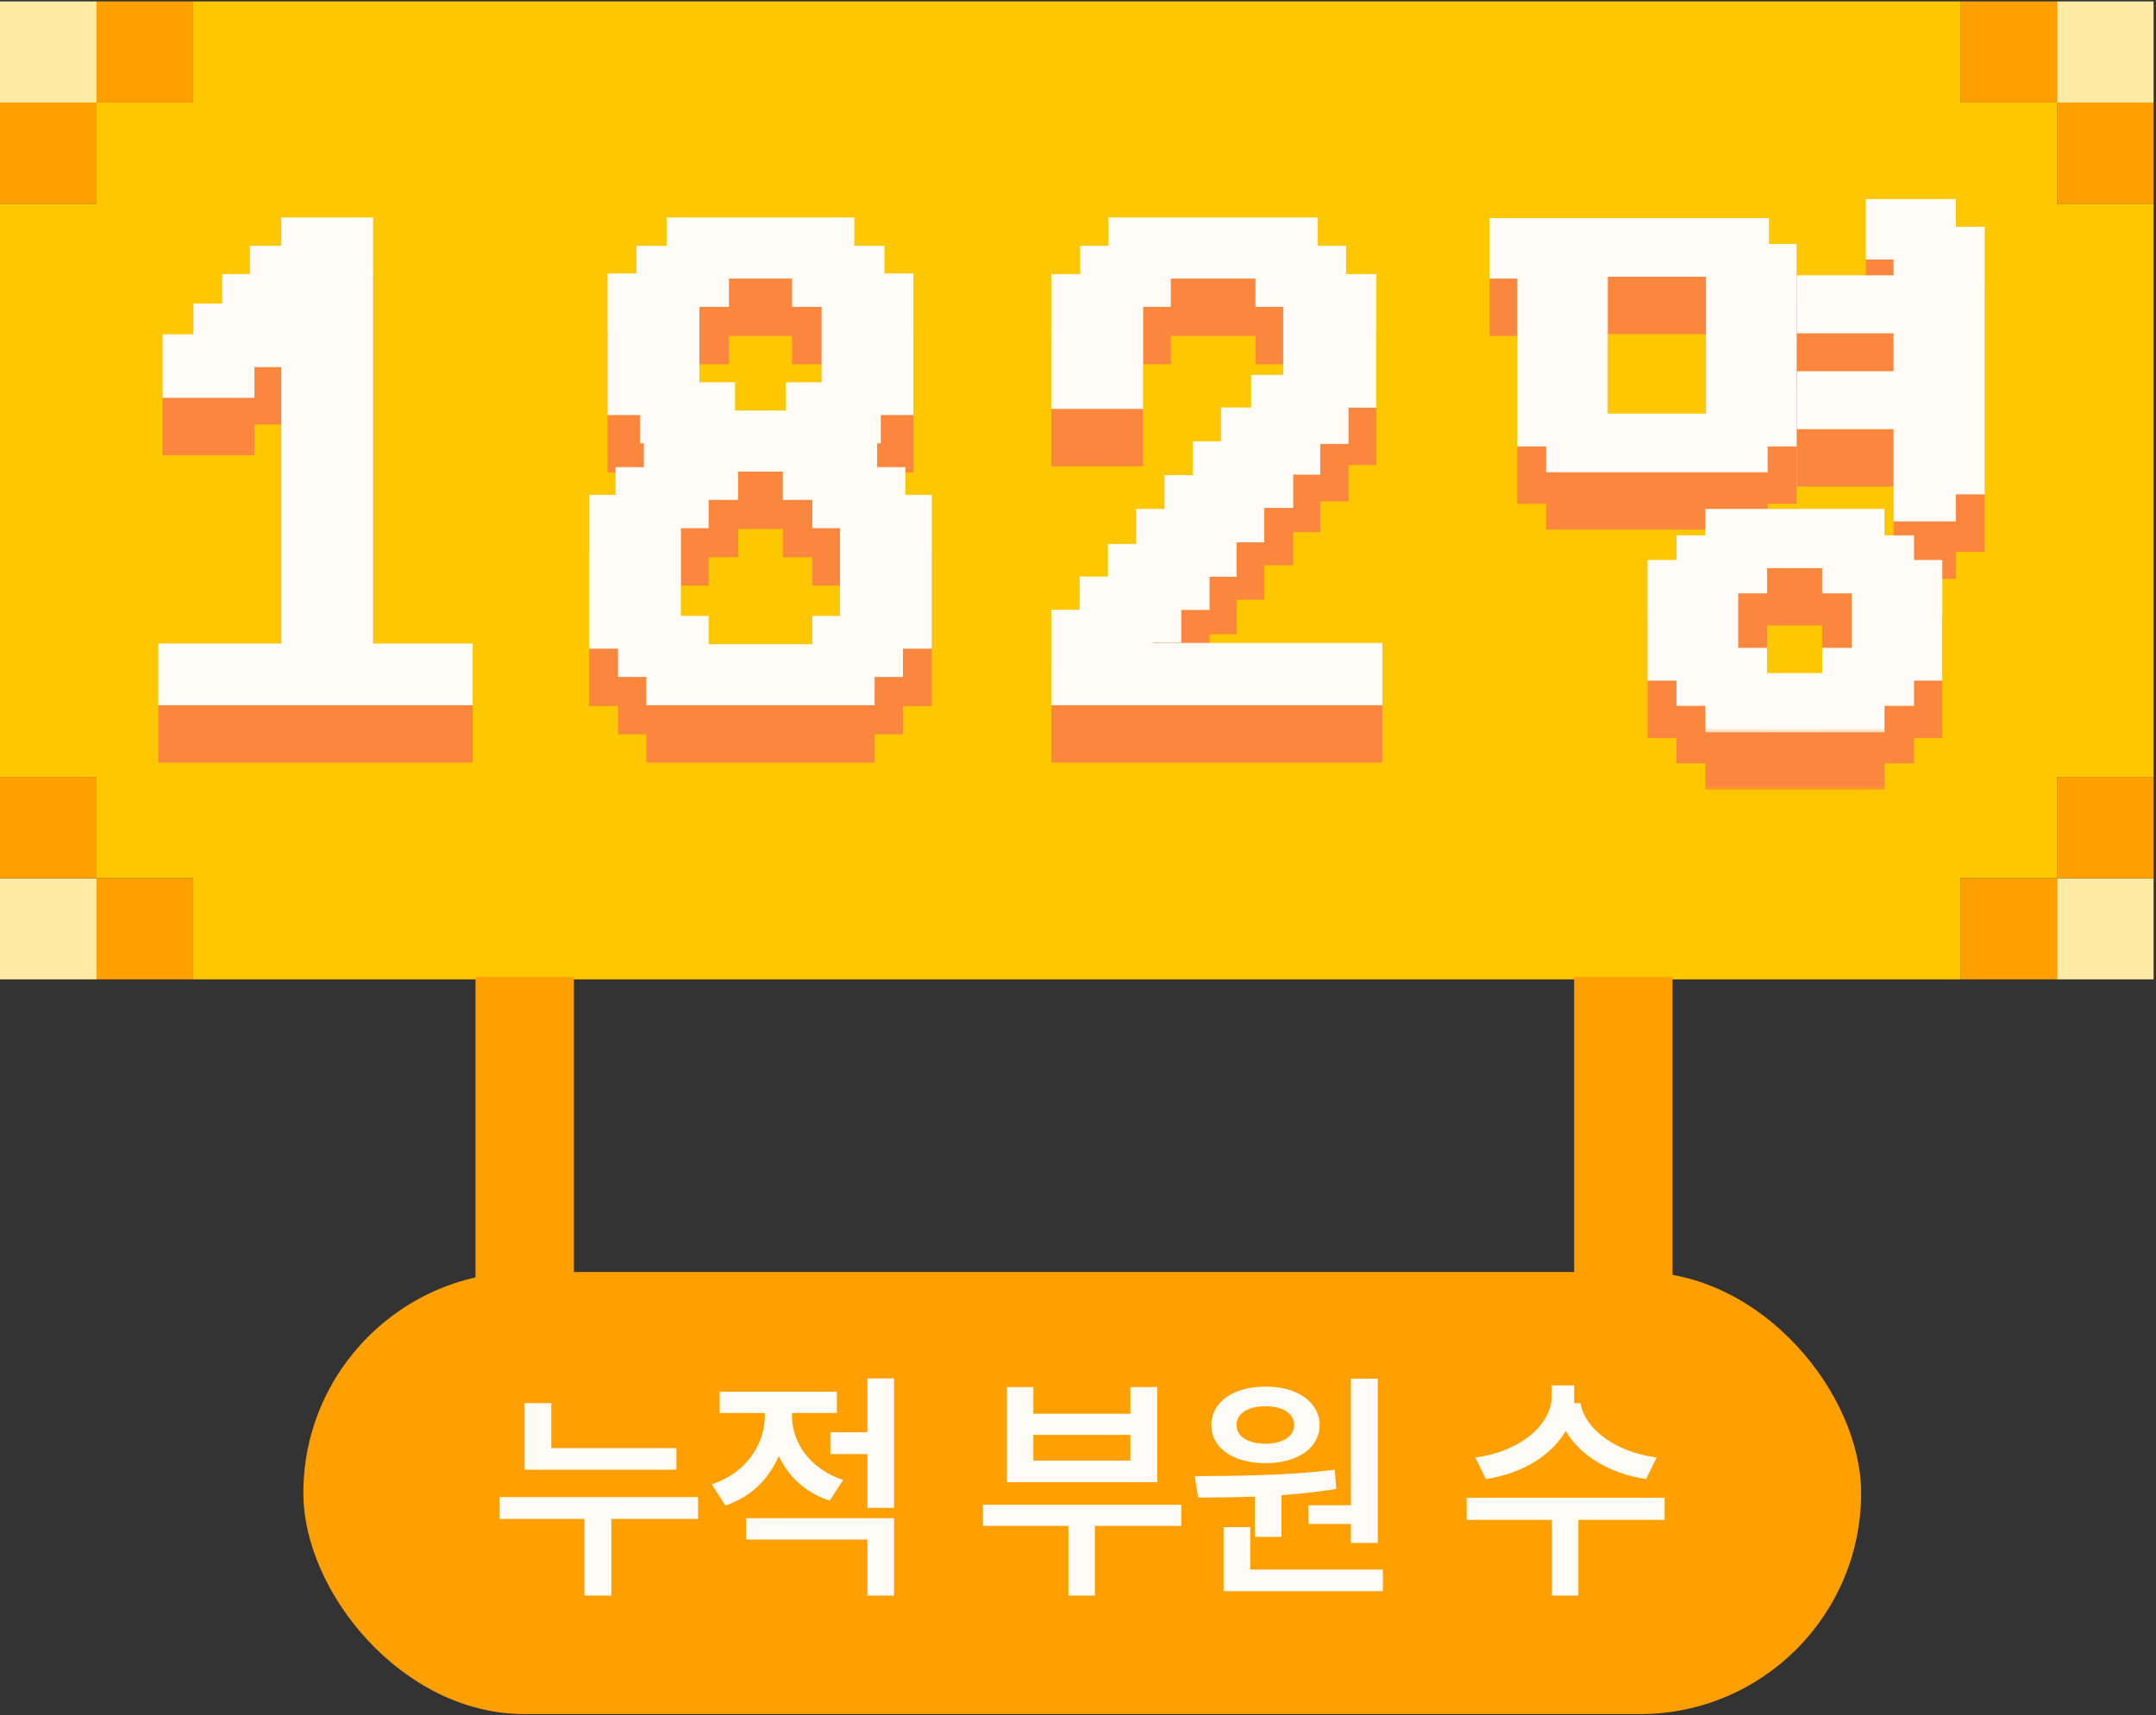 <svg width="186" height="148" viewBox="0 0 186 148" fill="none" xmlns="http://www.w3.org/2000/svg">
<rect x="0" y="0" width="186" height="148" fill="#333333" stroke="none"/>
<rect x="26.171" y="109.756" width="134.39" height="38.146" rx="19.073" fill="#FFA000"/>
<path d="M58.356 124.95V126.815H45.259V119.832H47.559V124.95H58.356ZM43.104 131.063V129.177H60.221V131.063H52.74V137.673H50.419V131.063H43.104ZM68.323 122.152C68.323 124.442 69.836 126.732 72.737 127.706L71.576 129.488C69.483 128.804 68.002 127.385 67.183 125.623C66.365 127.582 64.811 129.157 62.583 129.903L61.402 128.079C64.386 127.095 65.981 124.608 65.981 122.173V121.925H62.086V120.08H72.198V121.925H68.323V122.152ZM64.365 132.845V131.001H77.13V137.673H74.83V132.845H64.365ZM71.638 125.468V123.582H74.83V118.941H77.13V130.11H74.83V125.468H71.638ZM101.914 129.84V131.664H94.454V137.673H92.174V131.664H84.797V129.84H101.914ZM86.869 127.893V119.687H89.149V121.987H97.52V119.687H99.841V127.893H86.869ZM89.149 126.028H97.52V123.81H89.149V126.028ZM118.864 118.961V133.135H116.543V131.498H112.876V129.882H116.543V118.961H118.864ZM103.074 127.374C106.524 127.354 111.176 127.323 115.155 126.815L115.279 128.473C113.736 128.732 112.14 128.898 110.555 129.012V132.617H108.255V129.136C106.504 129.208 104.835 129.219 103.364 129.219L103.074 127.374ZM104.504 122.961C104.504 120.982 106.41 119.635 109.187 119.645C111.912 119.635 113.829 120.982 113.85 122.961C113.829 124.971 111.912 126.245 109.187 126.255C106.41 126.245 104.504 124.971 104.504 122.961ZM105.561 137.3V131.768H107.861V135.435H119.3V137.3H105.561ZM106.68 122.961C106.68 123.976 107.685 124.567 109.187 124.577C110.617 124.567 111.643 123.976 111.653 122.961C111.643 121.945 110.617 121.334 109.187 121.344C107.685 121.334 106.68 121.945 106.68 122.961ZM136.292 120.495C136.281 122.847 138.923 125.24 142.923 125.758L142.011 127.623C138.83 127.147 136.302 125.582 135.079 123.468C133.857 125.582 131.339 127.147 128.189 127.623L127.278 125.758C131.235 125.24 133.867 122.867 133.867 120.495V119.541H136.292V120.495ZM126.532 131.146V129.239H143.607V131.146H136.167V137.673H133.888V131.146H126.532Z" fill="#FFFBF6"/>
<path d="M0 84.506H8.33V75.776H0V84.506Z" fill="#FFEBA3"/>
<path d="M177.461 84.506L185.791 84.506V75.776H177.461V84.506Z" fill="#FFEBA3"/>
<path d="M0 0.122H8.33V8.851H0V0.122Z" fill="#FFEBA3"/>
<path d="M177.461 0.122H185.791V8.851H177.461V0.122Z" fill="#FFEBA3"/>
<path d="M0 8.851H8.33V17.581H0V8.851Z" fill="#FFA000"/>
<path d="M0 75.776H8.33V67.047H0V75.776Z" fill="#FFA000"/>
<path d="M185.791 8.851H177.461V17.581H185.791V8.851Z" fill="#FFA000"/>
<path d="M185.791 75.776H177.461V67.047H185.791V75.776Z" fill="#FFA000"/>
<path d="M8.33 0.122H16.66V8.851L8.33 8.851V0.122Z" fill="#FFA000"/>
<path d="M8.33 84.506H16.66V75.776H8.33V84.506Z" fill="#FFA000"/>
<path d="M177.461 0.122H169.131V8.851L177.461 8.851V0.122Z" fill="#FFA000"/>
<path d="M177.461 84.506L169.131 84.506V75.776H177.461V84.506Z" fill="#FFA000"/>
<path d="M8.33 17.581H0V67.047H8.33V75.776H16.66V84.506H124.254H169.131V75.776H177.461V67.047H185.791V17.581H177.461V8.851L169.131 8.851V0.122H16.66V8.851L8.33 8.851V17.581Z" fill="#FFC700"/>
<mask id="path-4-outside-1_10928_27912" maskUnits="userSpaceOnUse" x="13.195" y="21.268" width="159" height="47" fill="black">
<rect fill="white" x="13.195" y="21.268" width="159" height="47"/>
<path d="M15.071 64.39V61.897H25.681V32.614H23.187V35.213H20.535V37.866H15.442V35.213H18.095V32.561H20.588V30.014H22.975V27.574H25.681V25.134H30.773V61.897H39.367V64.39H15.071ZM76.695 49.059H78.976V59.51H76.483V61.95H74.042V64.39H57.173V61.95H54.733V59.51H52.239V49.059H54.52V46.672H56.961V44.231H59.454V41.791H56.642V39.351H53.831V29.961H56.324V27.574H58.923V25.134H72.292V27.574H74.891V29.961H77.385V39.351H74.573V41.791H71.761V44.231H74.255V46.672H76.695V49.059ZM57.332 59.51H59.719V61.95H71.496V59.51H73.883V49.112H71.496V46.672H68.95V44.231H62.266V46.672H59.719V49.112H57.332V59.51ZM58.923 39.351H62V41.791H69.215V39.351H72.292V30.014H69.745V27.574H61.47V30.014H58.923V39.351ZM92.113 64.39V58.979H94.554V56.114H96.994V53.303H99.434V50.279H101.874V47.361H104.315V44.444H106.755V41.526H109.354V38.714H112.113V30.014H109.726V27.574H99.593V30.014H97.206V38.821H92.113V30.014H94.607V27.574H97.047V25.134H112.272V27.574H114.712V30.014H117.312V38.714H114.924V41.844H112.484V44.497H110.15V47.361H107.657V50.332H105.269V53.303H102.935V56.167H100.495V58.979H98.055V61.844H117.842V64.39H92.113ZM167.318 25.93H169.811V46.194H167.318V48.528H164.772V40.571H156.443V38.396H164.772V32.295H156.443V30.12H164.772V25.93H162.384V23.543H167.318V25.93ZM129.918 27.574V25.187H151.191V27.415H153.578V42.056H151.085V44.285H134.799V42.056H132.306V27.574H129.918ZM137.292 42.056H148.592V27.415H137.292V42.056ZM143.552 62.268V54.682H146.045V52.56H148.539V50.279H161.164V52.56H163.711V54.682H166.151V62.268H163.711V64.443H161.164V66.724H148.539V64.443H146.045V62.268H143.552ZM148.539 62.268H151.032V64.443H158.618V62.268H161.164V54.735H158.618V52.56H151.032V54.735H148.539V62.268Z"/>
</mask>
<path d="M15.071 64.39V61.897H25.681V32.614H23.187V35.213H20.535V37.866H15.442V35.213H18.095V32.561H20.588V30.014H22.975V27.574H25.681V25.134H30.773V61.897H39.367V64.39H15.071ZM76.695 49.059H78.976V59.51H76.483V61.95H74.042V64.39H57.173V61.95H54.733V59.51H52.239V49.059H54.52V46.672H56.961V44.231H59.454V41.791H56.642V39.351H53.831V29.961H56.324V27.574H58.923V25.134H72.292V27.574H74.891V29.961H77.385V39.351H74.573V41.791H71.761V44.231H74.255V46.672H76.695V49.059ZM57.332 59.51H59.719V61.95H71.496V59.51H73.883V49.112H71.496V46.672H68.95V44.231H62.266V46.672H59.719V49.112H57.332V59.51ZM58.923 39.351H62V41.791H69.215V39.351H72.292V30.014H69.745V27.574H61.47V30.014H58.923V39.351ZM92.113 64.39V58.979H94.554V56.114H96.994V53.303H99.434V50.279H101.874V47.361H104.315V44.444H106.755V41.526H109.354V38.714H112.113V30.014H109.726V27.574H99.593V30.014H97.206V38.821H92.113V30.014H94.607V27.574H97.047V25.134H112.272V27.574H114.712V30.014H117.312V38.714H114.924V41.844H112.484V44.497H110.15V47.361H107.657V50.332H105.269V53.303H102.935V56.167H100.495V58.979H98.055V61.844H117.842V64.39H92.113ZM167.318 25.93H169.811V46.194H167.318V48.528H164.772V40.571H156.443V38.396H164.772V32.295H156.443V30.12H164.772V25.93H162.384V23.543H167.318V25.93ZM129.918 27.574V25.187H151.191V27.415H153.578V42.056H151.085V44.285H134.799V42.056H132.306V27.574H129.918ZM137.292 42.056H148.592V27.415H137.292V42.056ZM143.552 62.268V54.682H146.045V52.56H148.539V50.279H161.164V52.56H163.711V54.682H166.151V62.268H163.711V64.443H161.164V66.724H148.539V64.443H146.045V62.268H143.552ZM148.539 62.268H151.032V64.443H158.618V62.268H161.164V54.735H158.618V52.56H151.032V54.735H148.539V62.268Z" fill="#FB873F"/>
<path d="M15.071 64.39H13.656V65.805H15.071V64.39ZM15.071 61.897V60.482H13.656V61.897H15.071ZM25.681 61.897V63.311H27.095V61.897H25.681ZM25.681 32.614H27.095V31.199H25.681V32.614ZM23.187 32.614V31.199H21.773V32.614H23.187ZM23.187 35.213V36.628H24.602V35.213H23.187ZM20.535 35.213V33.799H19.12V35.213H20.535ZM20.535 37.866V39.28H21.95V37.866H20.535ZM15.442 37.866H14.027V39.28H15.442V37.866ZM15.442 35.213V33.799H14.027V35.213H15.442ZM18.095 35.213V36.628H19.509V35.213H18.095ZM18.095 32.561V31.146H16.68V32.561H18.095ZM20.588 32.561V33.975H22.003V32.561H20.588ZM20.588 30.014V28.6H19.173V30.014H20.588ZM22.975 30.014V31.429H24.39V30.014H22.975ZM22.975 27.574V26.16H21.56V27.574H22.975ZM25.681 27.574V28.989H27.095V27.574H25.681ZM25.681 25.134V23.719H24.266V25.134H25.681ZM30.773 25.134H32.188V23.719H30.773V25.134ZM30.773 61.897H29.359V63.311H30.773V61.897ZM39.367 61.897H40.782V60.482H39.367V61.897ZM39.367 64.39V65.805H40.782V64.39H39.367ZM16.485 64.39V61.897H13.656V64.39H16.485ZM15.071 63.311H25.681V60.482H15.071V63.311ZM27.095 61.897V32.614H24.266V61.897H27.095ZM25.681 31.199H23.187V34.028H25.681V31.199ZM21.773 32.614V35.213H24.602V32.614H21.773ZM23.187 33.799H20.535V36.628H23.187V33.799ZM19.12 35.213V37.866H21.95V35.213H19.12ZM20.535 36.451H15.442V39.28H20.535V36.451ZM16.857 37.866V35.213H14.027V37.866H16.857ZM15.442 36.628H18.095V33.799H15.442V36.628ZM19.509 35.213V32.561H16.68V35.213H19.509ZM18.095 33.975H20.588V31.146H18.095V33.975ZM22.003 32.561V30.014H19.173V32.561H22.003ZM20.588 31.429H22.975V28.6H20.588V31.429ZM24.39 30.014V27.574H21.56V30.014H24.39ZM22.975 28.989H25.681V26.16H22.975V28.989ZM27.095 27.574V25.134H24.266V27.574H27.095ZM25.681 26.549H30.773V23.719H25.681V26.549ZM29.359 25.134V61.897H32.188V25.134H29.359ZM30.773 63.311H39.367V60.482H30.773V63.311ZM37.953 61.897V64.39H40.782V61.897H37.953ZM39.367 62.975H15.071V65.805H39.367V62.975ZM76.695 49.059H75.28V50.474H76.695V49.059ZM78.976 49.059H80.391V47.644H78.976V49.059ZM78.976 59.51V60.924H80.391V59.51H78.976ZM76.483 59.51V58.095H75.068V59.51H76.483ZM76.483 61.95V63.364H77.897V61.95H76.483ZM74.042 61.95V60.535H72.628V61.95H74.042ZM74.042 64.39V65.805H75.457V64.39H74.042ZM57.173 64.39H55.758V65.805H57.173V64.39ZM57.173 61.95H58.587V60.535H57.173V61.95ZM54.733 61.95H53.318V63.364H54.733V61.95ZM54.733 59.51H56.147V58.095H54.733V59.51ZM52.239 59.51H50.825V60.924H52.239V59.51ZM52.239 49.059V47.644H50.825V49.059H52.239ZM54.52 49.059V50.474H55.935V49.059H54.52ZM54.52 46.672V45.257H53.106V46.672H54.52ZM56.961 46.672V48.086H58.375V46.672H56.961ZM56.961 44.231V42.817H55.546V44.231H56.961ZM59.454 44.231V45.646H60.869V44.231H59.454ZM59.454 41.791H60.869V40.377H59.454V41.791ZM56.642 41.791H55.228V43.206H56.642V41.791ZM56.642 39.351H58.057V37.936H56.642V39.351ZM53.831 39.351H52.416V40.766H53.831V39.351ZM53.831 29.961V28.547H52.416V29.961H53.831ZM56.324 29.961V31.376H57.739V29.961H56.324ZM56.324 27.574V26.16H54.91V27.574H56.324ZM58.923 27.574V28.989H60.338V27.574H58.923ZM58.923 25.134V23.719H57.509V25.134H58.923ZM72.292 25.134H73.706V23.719H72.292V25.134ZM72.292 27.574H70.877V28.989H72.292V27.574ZM74.891 27.574H76.306V26.16H74.891V27.574ZM74.891 29.961H73.477V31.376H74.891V29.961ZM77.385 29.961H78.799V28.547H77.385V29.961ZM77.385 39.351V40.766H78.799V39.351H77.385ZM74.573 39.351V37.936H73.158V39.351H74.573ZM74.573 41.791V43.206H75.987V41.791H74.573ZM71.761 41.791V40.377H70.347V41.791H71.761ZM71.761 44.231H70.347V45.646H71.761V44.231ZM74.255 44.231H75.669V42.817H74.255V44.231ZM74.255 46.672H72.84V48.086H74.255V46.672ZM76.695 46.672H78.109V45.257H76.695V46.672ZM57.332 59.51H55.917V60.924H57.332V59.51ZM59.719 59.51H61.134V58.095H59.719V59.51ZM59.719 61.95H58.305V63.364H59.719V61.95ZM71.496 61.95V63.364H72.911V61.95H71.496ZM71.496 59.51V58.095H70.081V59.51H71.496ZM73.883 59.51V60.924H75.298V59.51H73.883ZM73.883 49.112H75.298V47.697H73.883V49.112ZM71.496 49.112H70.081V50.527H71.496V49.112ZM71.496 46.672H72.911V45.257H71.496V46.672ZM68.95 46.672H67.535V48.086H68.95V46.672ZM68.95 44.231H70.364V42.817H68.95V44.231ZM62.266 44.231V42.817H60.851V44.231H62.266ZM62.266 46.672V48.086H63.68V46.672H62.266ZM59.719 46.672V45.257H58.305V46.672H59.719ZM59.719 49.112V50.527H61.134V49.112H59.719ZM57.332 49.112V47.697H55.917V49.112H57.332ZM58.923 39.351H57.509V40.766H58.923V39.351ZM62 39.351H63.415V37.936H62V39.351ZM62 41.791H60.586V43.206H62V41.791ZM69.215 41.791V43.206H70.63V41.791H69.215ZM69.215 39.351V37.936H67.8V39.351H69.215ZM72.292 39.351V40.766H73.706V39.351H72.292ZM72.292 30.014H73.706V28.6H72.292V30.014ZM69.745 30.014H68.331V31.429H69.745V30.014ZM69.745 27.574H71.16V26.16H69.745V27.574ZM61.47 27.574V26.16H60.055V27.574H61.47ZM61.47 30.014V31.429H62.885V30.014H61.47ZM58.923 30.014V28.6H57.509V30.014H58.923ZM76.695 50.474H78.976V47.644H76.695V50.474ZM77.561 49.059V59.51H80.391V49.059H77.561ZM78.976 58.095H76.483V60.924H78.976V58.095ZM75.068 59.51V61.95H77.897V59.51H75.068ZM76.483 60.535H74.042V63.364H76.483V60.535ZM72.628 61.95V64.39H75.457V61.95H72.628ZM74.042 62.975H57.173V65.805H74.042V62.975ZM58.587 64.39V61.95H55.758V64.39H58.587ZM57.173 60.535H54.733V63.364H57.173V60.535ZM56.147 61.95V59.51H53.318V61.95H56.147ZM54.733 58.095H52.239V60.924H54.733V58.095ZM53.654 59.51V49.059H50.825V59.51H53.654ZM52.239 50.474H54.52V47.644H52.239V50.474ZM55.935 49.059V46.672H53.106V49.059H55.935ZM54.52 48.086H56.961V45.257H54.52V48.086ZM58.375 46.672V44.231H55.546V46.672H58.375ZM56.961 45.646H59.454V42.817H56.961V45.646ZM60.869 44.231V41.791H58.039V44.231H60.869ZM59.454 40.377H56.642V43.206H59.454V40.377ZM58.057 41.791V39.351H55.228V41.791H58.057ZM56.642 37.936H53.831V40.766H56.642V37.936ZM55.245 39.351V29.961H52.416V39.351H55.245ZM53.831 31.376H56.324V28.547H53.831V31.376ZM57.739 29.961V27.574H54.91V29.961H57.739ZM56.324 28.989H58.923V26.16H56.324V28.989ZM60.338 27.574V25.134H57.509V27.574H60.338ZM58.923 26.549H72.292V23.719H58.923V26.549ZM70.877 25.134V27.574H73.706V25.134H70.877ZM72.292 28.989H74.891V26.16H72.292V28.989ZM73.477 27.574V29.961H76.306V27.574H73.477ZM74.891 31.376H77.385V28.547H74.891V31.376ZM75.97 29.961V39.351H78.799V29.961H75.97ZM77.385 37.936H74.573V40.766H77.385V37.936ZM73.158 39.351V41.791H75.987V39.351H73.158ZM74.573 40.377H71.761V43.206H74.573V40.377ZM70.347 41.791V44.231H73.176V41.791H70.347ZM71.761 45.646H74.255V42.817H71.761V45.646ZM72.84 44.231V46.672H75.669V44.231H72.84ZM74.255 48.086H76.695V45.257H74.255V48.086ZM75.28 46.672V49.059H78.109V46.672H75.28ZM57.332 60.924H59.719V58.095H57.332V60.924ZM58.305 59.51V61.95H61.134V59.51H58.305ZM59.719 63.364H71.496V60.535H59.719V63.364ZM72.911 61.95V59.51H70.081V61.95H72.911ZM71.496 60.924H73.883V58.095H71.496V60.924ZM75.298 59.51V49.112H72.469V59.51H75.298ZM73.883 47.697H71.496V50.527H73.883V47.697ZM72.911 49.112V46.672H70.081V49.112H72.911ZM71.496 45.257H68.95V48.086H71.496V45.257ZM70.364 46.672V44.231H67.535V46.672H70.364ZM68.95 42.817H62.266V45.646H68.95V42.817ZM60.851 44.231V46.672H63.68V44.231H60.851ZM62.266 45.257H59.719V48.086H62.266V45.257ZM58.305 46.672V49.112H61.134V46.672H58.305ZM59.719 47.697H57.332V50.527H59.719V47.697ZM55.917 49.112V59.51H58.747V49.112H55.917ZM58.923 40.766H62V37.936H58.923V40.766ZM60.586 39.351V41.791H63.415V39.351H60.586ZM62 43.206H69.215V40.377H62V43.206ZM70.63 41.791V39.351H67.8V41.791H70.63ZM69.215 40.766H72.292V37.936H69.215V40.766ZM73.706 39.351V30.014H70.877V39.351H73.706ZM72.292 28.6H69.745V31.429H72.292V28.6ZM71.16 30.014V27.574H68.331V30.014H71.16ZM69.745 26.16H61.47V28.989H69.745V26.16ZM60.055 27.574V30.014H62.885V27.574H60.055ZM61.47 28.6H58.923V31.429H61.47V28.6ZM57.509 30.014V39.351H60.338V30.014H57.509ZM92.113 64.39H90.699V65.805H92.113V64.39ZM92.113 58.979V57.564H90.699V58.979H92.113ZM94.554 58.979V60.394H95.968V58.979H94.554ZM94.554 56.114V54.7H93.139V56.114H94.554ZM96.994 56.114V57.529H98.409V56.114H96.994ZM96.994 53.303V51.888H95.579V53.303H96.994ZM99.434 53.303V54.718H100.849V53.303H99.434ZM99.434 50.279V48.864H98.019V50.279H99.434ZM101.874 50.279V51.694H103.289V50.279H101.874ZM101.874 47.361V45.947H100.46V47.361H101.874ZM104.315 47.361V48.776H105.729V47.361H104.315ZM104.315 44.444V43.029H102.9V44.444H104.315ZM106.755 44.444V45.858H108.169V44.444H106.755ZM106.755 41.526V40.111H105.34V41.526H106.755ZM109.354 41.526V42.941H110.769V41.526H109.354ZM109.354 38.714V37.3H107.94V38.714H109.354ZM112.113 38.714V40.129H113.527V38.714H112.113ZM112.113 30.014H113.527V28.6H112.113V30.014ZM109.726 30.014H108.311V31.429H109.726V30.014ZM109.726 27.574H111.14V26.16H109.726V27.574ZM99.593 27.574V26.16H98.179V27.574H99.593ZM99.593 30.014V31.429H101.008V30.014H99.593ZM97.206 30.014V28.6H95.791V30.014H97.206ZM97.206 38.821V40.235H98.621V38.821H97.206ZM92.113 38.821H90.699V40.235H92.113V38.821ZM92.113 30.014V28.6H90.699V30.014H92.113ZM94.607 30.014V31.429H96.021V30.014H94.607ZM94.607 27.574V26.16H93.192V27.574H94.607ZM97.047 27.574V28.989H98.462V27.574H97.047ZM97.047 25.134V23.719H95.632V25.134H97.047ZM112.272 25.134H113.687V23.719H112.272V25.134ZM112.272 27.574H110.857V28.989H112.272V27.574ZM114.712 27.574H116.127V26.16H114.712V27.574ZM114.712 30.014H113.298V31.429H114.712V30.014ZM117.312 30.014H118.726V28.6H117.312V30.014ZM117.312 38.714V40.129H118.726V38.714H117.312ZM114.924 38.714V37.3H113.51V38.714H114.924ZM114.924 41.844V43.259H116.339V41.844H114.924ZM112.484 41.844V40.43H111.069V41.844H112.484ZM112.484 44.497V45.911H113.899V44.497H112.484ZM110.15 44.497V43.082H108.735V44.497H110.15ZM110.15 47.361V48.776H111.565V47.361H110.15ZM107.657 47.361V45.947H106.242V47.361H107.657ZM107.657 50.332V51.747H109.071V50.332H107.657ZM105.269 50.332V48.917H103.855V50.332H105.269ZM105.269 53.303V54.718H106.684V53.303H105.269ZM102.935 53.303V51.888H101.521V53.303H102.935ZM102.935 56.167V57.582H104.35V56.167H102.935ZM100.495 56.167V54.753H99.08V56.167H100.495ZM100.495 58.979V60.394H101.91V58.979H100.495ZM98.055 58.979V57.564H96.64V58.979H98.055ZM98.055 61.844H96.64V63.258H98.055V61.844ZM117.842 61.844H119.257V60.429H117.842V61.844ZM117.842 64.39V65.805H119.257V64.39H117.842ZM93.528 64.39V58.979H90.699V64.39H93.528ZM92.113 60.394H94.554V57.564H92.113V60.394ZM95.968 58.979V56.114H93.139V58.979H95.968ZM94.554 57.529H96.994V54.7H94.554V57.529ZM98.409 56.114V53.303H95.579V56.114H98.409ZM96.994 54.718H99.434V51.888H96.994V54.718ZM100.849 53.303V50.279H98.019V53.303H100.849ZM99.434 51.694H101.874V48.864H99.434V51.694ZM103.289 50.279V47.361H100.46V50.279H103.289ZM101.874 48.776H104.315V45.947H101.874V48.776ZM105.729 47.361V44.444H102.9V47.361H105.729ZM104.315 45.858H106.755V43.029H104.315V45.858ZM108.169 44.444V41.526H105.34V44.444H108.169ZM106.755 42.941H109.354V40.111H106.755V42.941ZM110.769 41.526V38.714H107.94V41.526H110.769ZM109.354 40.129H112.113V37.3H109.354V40.129ZM113.527 38.714V30.014H110.698V38.714H113.527ZM112.113 28.6H109.726V31.429H112.113V28.6ZM111.14 30.014V27.574H108.311V30.014H111.14ZM109.726 26.16H99.593V28.989H109.726V26.16ZM98.179 27.574V30.014H101.008V27.574H98.179ZM99.593 28.6H97.206V31.429H99.593V28.6ZM95.791 30.014V38.821H98.621V30.014H95.791ZM97.206 37.406H92.113V40.235H97.206V37.406ZM93.528 38.821V30.014H90.699V38.821H93.528ZM92.113 31.429H94.607V28.6H92.113V31.429ZM96.021 30.014V27.574H93.192V30.014H96.021ZM94.607 28.989H97.047V26.16H94.607V28.989ZM98.462 27.574V25.134H95.632V27.574H98.462ZM97.047 26.549H112.272V23.719H97.047V26.549ZM110.857 25.134V27.574H113.687V25.134H110.857ZM112.272 28.989H114.712V26.16H112.272V28.989ZM113.298 27.574V30.014H116.127V27.574H113.298ZM114.712 31.429H117.312V28.6H114.712V31.429ZM115.897 30.014V38.714H118.726V30.014H115.897ZM117.312 37.3H114.924V40.129H117.312V37.3ZM113.51 38.714V41.844H116.339V38.714H113.51ZM114.924 40.43H112.484V43.259H114.924V40.43ZM111.069 41.844V44.497H113.899V41.844H111.069ZM112.484 43.082H110.15V45.911H112.484V43.082ZM108.735 44.497V47.361H111.565V44.497H108.735ZM110.15 45.947H107.657V48.776H110.15V45.947ZM106.242 47.361V50.332H109.071V47.361H106.242ZM107.657 48.917H105.269V51.747H107.657V48.917ZM103.855 50.332V53.303H106.684V50.332H103.855ZM105.269 51.888H102.935V54.718H105.269V51.888ZM101.521 53.303V56.167H104.35V53.303H101.521ZM102.935 54.753H100.495V57.582H102.935V54.753ZM99.08 56.167V58.979H101.91V56.167H99.08ZM100.495 57.564H98.055V60.394H100.495V57.564ZM96.64 58.979V61.844H99.469V58.979H96.64ZM98.055 63.258H117.842V60.429H98.055V63.258ZM116.427 61.844V64.39H119.257V61.844H116.427ZM117.842 62.975H92.113V65.805H117.842V62.975ZM167.318 25.93H165.903V27.344H167.318V25.93ZM169.811 25.93H171.226V24.515H169.811V25.93ZM169.811 46.194V47.609H171.226V46.194H169.811ZM167.318 46.194V44.78H165.903V46.194H167.318ZM167.318 48.528V49.943H168.733V48.528H167.318ZM164.772 48.528H163.357V49.943H164.772V48.528ZM164.772 40.571H166.186V39.157H164.772V40.571ZM156.443 40.571H155.028V41.986H156.443V40.571ZM156.443 38.396V36.981H155.028V38.396H156.443ZM164.772 38.396V39.811H166.186V38.396H164.772ZM164.772 32.295H166.186V30.881H164.772V32.295ZM156.443 32.295H155.028V33.71H156.443V32.295ZM156.443 30.12V28.706H155.028V30.12H156.443ZM164.772 30.12V31.535H166.186V30.12H164.772ZM164.772 25.93H166.186V24.515H164.772V25.93ZM162.384 25.93H160.97V27.344H162.384V25.93ZM162.384 23.543V22.128H160.97V23.543H162.384ZM167.318 23.543H168.733V22.128H167.318V23.543ZM129.918 27.574H128.504V28.989H129.918V27.574ZM129.918 25.187V23.772H128.504V25.187H129.918ZM151.191 25.187H152.606V23.772H151.191V25.187ZM151.191 27.415H149.776V28.83H151.191V27.415ZM153.578 27.415H154.993V26H153.578V27.415ZM153.578 42.056V43.471H154.993V42.056H153.578ZM151.085 42.056V40.642H149.67V42.056H151.085ZM151.085 44.285V45.699H152.5V44.285H151.085ZM134.799 44.285H133.384V45.699H134.799V44.285ZM134.799 42.056H136.214V40.642H134.799V42.056ZM132.306 42.056H130.891V43.471H132.306V42.056ZM132.306 27.574H133.72V26.16H132.306V27.574ZM137.292 42.056H135.878V43.471H137.292V42.056ZM148.592 42.056V43.471H150.006V42.056H148.592ZM148.592 27.415H150.006V26H148.592V27.415ZM137.292 27.415V26H135.878V27.415H137.292ZM143.552 62.268H142.137V63.683H143.552V62.268ZM143.552 54.682V53.267H142.137V54.682H143.552ZM146.045 54.682V56.097H147.46V54.682H146.045ZM146.045 52.56V51.145H144.631V52.56H146.045ZM148.539 52.56V53.975H149.953V52.56H148.539ZM148.539 50.279V48.864H147.124V50.279H148.539ZM161.164 50.279H162.579V48.864H161.164V50.279ZM161.164 52.56H159.75V53.975H161.164V52.56ZM163.711 52.56H165.125V51.145H163.711V52.56ZM163.711 54.682H162.296V56.097H163.711V54.682ZM166.151 54.682H167.565V53.267H166.151V54.682ZM166.151 62.268V63.683H167.565V62.268H166.151ZM163.711 62.268V60.853H162.296V62.268H163.711ZM163.711 64.443V65.858H165.125V64.443H163.711ZM161.164 64.443V63.028H159.75V64.443H161.164ZM161.164 66.724V68.139H162.579V66.724H161.164ZM148.539 66.724H147.124V68.139H148.539V66.724ZM148.539 64.443H149.953V63.028H148.539V64.443ZM146.045 64.443H144.631V65.858H146.045V64.443ZM146.045 62.268H147.46V60.853H146.045V62.268ZM148.539 62.268H147.124V63.683H148.539V62.268ZM151.032 62.268H152.447V60.853H151.032V62.268ZM151.032 64.443H149.617V65.858H151.032V64.443ZM158.618 64.443V65.858H160.033V64.443H158.618ZM158.618 62.268V60.853H157.203V62.268H158.618ZM161.164 62.268V63.683H162.579V62.268H161.164ZM161.164 54.735H162.579V53.321H161.164V54.735ZM158.618 54.735H157.203V56.15H158.618V54.735ZM158.618 52.56H160.033V51.145H158.618V52.56ZM151.032 52.56V51.145H149.617V52.56H151.032ZM151.032 54.735V56.15H152.447V54.735H151.032ZM148.539 54.735V53.321H147.124V54.735H148.539ZM167.318 27.344H169.811V24.515H167.318V27.344ZM168.397 25.93V46.194H171.226V25.93H168.397ZM169.811 44.78H167.318V47.609H169.811V44.78ZM165.903 46.194V48.528H168.733V46.194H165.903ZM167.318 47.114H164.772V49.943H167.318V47.114ZM166.186 48.528V40.571H163.357V48.528H166.186ZM164.772 39.157H156.443V41.986H164.772V39.157ZM157.858 40.571V38.396H155.028V40.571H157.858ZM156.443 39.811H164.772V36.981H156.443V39.811ZM166.186 38.396V32.295H163.357V38.396H166.186ZM164.772 30.881H156.443V33.71H164.772V30.881ZM157.858 32.295V30.12H155.028V32.295H157.858ZM156.443 31.535H164.772V28.706H156.443V31.535ZM166.186 30.12V25.93H163.357V30.12H166.186ZM164.772 24.515H162.384V27.344H164.772V24.515ZM163.799 25.93V23.543H160.97V25.93H163.799ZM162.384 24.957H167.318V22.128H162.384V24.957ZM165.903 23.543V25.93H168.733V23.543H165.903ZM131.333 27.574V25.187H128.504V27.574H131.333ZM129.918 26.602H151.191V23.772H129.918V26.602ZM149.776 25.187V27.415H152.606V25.187H149.776ZM151.191 28.83H153.578V26H151.191V28.83ZM152.164 27.415V42.056H154.993V27.415H152.164ZM153.578 40.642H151.085V43.471H153.578V40.642ZM149.67 42.056V44.285H152.5V42.056H149.67ZM151.085 42.87H134.799V45.699H151.085V42.87ZM136.214 44.285V42.056H133.384V44.285H136.214ZM134.799 40.642H132.306V43.471H134.799V40.642ZM133.72 42.056V27.574H130.891V42.056H133.72ZM132.306 26.16H129.918V28.989H132.306V26.16ZM137.292 43.471H148.592V40.642H137.292V43.471ZM150.006 42.056V27.415H147.177V42.056H150.006ZM148.592 26H137.292V28.83H148.592V26ZM135.878 27.415V42.056H138.707V27.415H135.878ZM144.967 62.268V54.682H142.137V62.268H144.967ZM143.552 56.097H146.045V53.267H143.552V56.097ZM147.46 54.682V52.56H144.631V54.682H147.46ZM146.045 53.975H148.539V51.145H146.045V53.975ZM149.953 52.56V50.279H147.124V52.56H149.953ZM148.539 51.694H161.164V48.864H148.539V51.694ZM159.75 50.279V52.56H162.579V50.279H159.75ZM161.164 53.975H163.711V51.145H161.164V53.975ZM162.296 52.56V54.682H165.125V52.56H162.296ZM163.711 56.097H166.151V53.267H163.711V56.097ZM164.736 54.682V62.268H167.565V54.682H164.736ZM166.151 60.853H163.711V63.683H166.151V60.853ZM162.296 62.268V64.443H165.125V62.268H162.296ZM163.711 63.028H161.164V65.858H163.711V63.028ZM159.75 64.443V66.724H162.579V64.443H159.75ZM161.164 65.309H148.539V68.139H161.164V65.309ZM149.953 66.724V64.443H147.124V66.724H149.953ZM148.539 63.028H146.045V65.858H148.539V63.028ZM147.46 64.443V62.268H144.631V64.443H147.46ZM146.045 60.853H143.552V63.683H146.045V60.853ZM148.539 63.683H151.032V60.853H148.539V63.683ZM149.617 62.268V64.443H152.447V62.268H149.617ZM151.032 65.858H158.618V63.028H151.032V65.858ZM160.033 64.443V62.268H157.203V64.443H160.033ZM158.618 63.683H161.164V60.853H158.618V63.683ZM162.579 62.268V54.735H159.75V62.268H162.579ZM161.164 53.321H158.618V56.15H161.164V53.321ZM160.033 54.735V52.56H157.203V54.735H160.033ZM158.618 51.145H151.032V53.975H158.618V51.145ZM149.617 52.56V54.735H152.447V52.56H149.617ZM151.032 53.321H148.539V56.15H151.032V53.321ZM147.124 54.735V62.268H149.953V54.735H147.124Z" fill="#FB873F" mask="url(#path-4-outside-1_10928_27912)"/>
<mask id="path-6-outside-2_10928_27912" maskUnits="userSpaceOnUse" x="13.195" y="16.317" width="159" height="47" fill="black">
<rect fill="white" x="13.195" y="16.317" width="159" height="47"/>
<path d="M15.071 59.439V56.946H25.681V27.663H23.187V30.262H20.535V32.914H15.442V30.262H18.095V27.61H20.588V25.063H22.975V22.623H25.681V20.183H30.773V56.946H39.367V59.439H15.071ZM76.695 44.108H78.976V54.558H76.483V56.999H74.042V59.439H57.173V56.999H54.733V54.558H52.239V44.108H54.52V41.721H56.961V39.28H59.454V36.84H56.642V34.4H53.831V25.01H56.324V22.623H58.923V20.183H72.292V22.623H74.891V25.01H77.385V34.4H74.573V36.84H71.761V39.28H74.255V41.721H76.695V44.108ZM57.332 54.558H59.719V56.999H71.496V54.558H73.883V44.161H71.496V41.721H68.95V39.28H62.266V41.721H59.719V44.161H57.332V54.558ZM58.923 34.4H62V36.84H69.215V34.4H72.292V25.063H69.745V22.623H61.47V25.063H58.923V34.4ZM92.113 59.439V54.028H94.554V51.163H96.994V48.352H99.434V45.328H101.874V42.41H104.315V39.492H106.755V36.575H109.354V33.763H112.113V25.063H109.726V22.623H99.593V25.063H97.206V33.869H92.113V25.063H94.607V22.623H97.047V20.183H112.272V22.623H114.712V25.063H117.312V33.763H114.924V36.893H112.484V39.546H110.15V42.41H107.657V45.381H105.269V48.352H102.935V51.216H100.495V54.028H98.055V56.892H117.842V59.439H92.113ZM167.318 20.979H169.811V41.243H167.318V43.577H164.772V35.62H156.443V33.445H164.772V27.344H156.443V25.169H164.772V20.979H162.384V18.591H167.318V20.979ZM129.918 22.623V20.236H151.191V22.464H153.578V37.105H151.085V39.333H134.799V37.105H132.306V22.623H129.918ZM137.292 37.105H148.592V22.464H137.292V37.105ZM143.552 57.317V49.731H146.045V47.609H148.539V45.328H161.164V47.609H163.711V49.731H166.151V57.317H163.711V59.492H161.164V61.773H148.539V59.492H146.045V57.317H143.552ZM148.539 57.317H151.032V59.492H158.618V57.317H161.164V49.784H158.618V47.609H151.032V49.784H148.539V57.317Z"/>
</mask>
<path d="M15.071 59.439V56.946H25.681V27.663H23.187V30.262H20.535V32.914H15.442V30.262H18.095V27.61H20.588V25.063H22.975V22.623H25.681V20.183H30.773V56.946H39.367V59.439H15.071ZM76.695 44.108H78.976V54.558H76.483V56.999H74.042V59.439H57.173V56.999H54.733V54.558H52.239V44.108H54.52V41.721H56.961V39.28H59.454V36.84H56.642V34.4H53.831V25.01H56.324V22.623H58.923V20.183H72.292V22.623H74.891V25.01H77.385V34.4H74.573V36.84H71.761V39.28H74.255V41.721H76.695V44.108ZM57.332 54.558H59.719V56.999H71.496V54.558H73.883V44.161H71.496V41.721H68.95V39.28H62.266V41.721H59.719V44.161H57.332V54.558ZM58.923 34.4H62V36.84H69.215V34.4H72.292V25.063H69.745V22.623H61.47V25.063H58.923V34.4ZM92.113 59.439V54.028H94.554V51.163H96.994V48.352H99.434V45.328H101.874V42.41H104.315V39.492H106.755V36.575H109.354V33.763H112.113V25.063H109.726V22.623H99.593V25.063H97.206V33.869H92.113V25.063H94.607V22.623H97.047V20.183H112.272V22.623H114.712V25.063H117.312V33.763H114.924V36.893H112.484V39.546H110.15V42.41H107.657V45.381H105.269V48.352H102.935V51.216H100.495V54.028H98.055V56.892H117.842V59.439H92.113ZM167.318 20.979H169.811V41.243H167.318V43.577H164.772V35.62H156.443V33.445H164.772V27.344H156.443V25.169H164.772V20.979H162.384V18.591H167.318V20.979ZM129.918 22.623V20.236H151.191V22.464H153.578V37.105H151.085V39.333H134.799V37.105H132.306V22.623H129.918ZM137.292 37.105H148.592V22.464H137.292V37.105ZM143.552 57.317V49.731H146.045V47.609H148.539V45.328H161.164V47.609H163.711V49.731H166.151V57.317H163.711V59.492H161.164V61.773H148.539V59.492H146.045V57.317H143.552ZM148.539 57.317H151.032V59.492H158.618V57.317H161.164V49.784H158.618V47.609H151.032V49.784H148.539V57.317Z" fill="#FFFBF6"/>
<path d="M15.071 59.439H13.656V60.853H15.071V59.439ZM15.071 56.946V55.531H13.656V56.946H15.071ZM25.681 56.946V58.36H27.095V56.946H25.681ZM25.681 27.663H27.095V26.248H25.681V27.663ZM23.187 27.663V26.248H21.773V27.663H23.187ZM23.187 30.262V31.677H24.602V30.262H23.187ZM20.535 30.262V28.847H19.12V30.262H20.535ZM20.535 32.914V34.329H21.95V32.914H20.535ZM15.442 32.914H14.027V34.329H15.442V32.914ZM15.442 30.262V28.847H14.027V30.262H15.442ZM18.095 30.262V31.677H19.509V30.262H18.095ZM18.095 27.61V26.195H16.68V27.61H18.095ZM20.588 27.61V29.024H22.003V27.61H20.588ZM20.588 25.063V23.649H19.173V25.063H20.588ZM22.975 25.063V26.478H24.39V25.063H22.975ZM22.975 22.623V21.208H21.56V22.623H22.975ZM25.681 22.623V24.038H27.095V22.623H25.681ZM25.681 20.183V18.768H24.266V20.183H25.681ZM30.773 20.183H32.188V18.768H30.773V20.183ZM30.773 56.946H29.359V58.36H30.773V56.946ZM39.367 56.946H40.782V55.531H39.367V56.946ZM39.367 59.439V60.853H40.782V59.439H39.367ZM16.485 59.439V56.946H13.656V59.439H16.485ZM15.071 58.36H25.681V55.531H15.071V58.36ZM27.095 56.946V27.663H24.266V56.946H27.095ZM25.681 26.248H23.187V29.077H25.681V26.248ZM21.773 27.663V30.262H24.602V27.663H21.773ZM23.187 28.847H20.535V31.677H23.187V28.847ZM19.12 30.262V32.914H21.95V30.262H19.12ZM20.535 31.5H15.442V34.329H20.535V31.5ZM16.857 32.914V30.262H14.027V32.914H16.857ZM15.442 31.677H18.095V28.847H15.442V31.677ZM19.509 30.262V27.61H16.68V30.262H19.509ZM18.095 29.024H20.588V26.195H18.095V29.024ZM22.003 27.61V25.063H19.173V27.61H22.003ZM20.588 26.478H22.975V23.649H20.588V26.478ZM24.39 25.063V22.623H21.56V25.063H24.39ZM22.975 24.038H25.681V21.208H22.975V24.038ZM27.095 22.623V20.183H24.266V22.623H27.095ZM25.681 21.597H30.773V18.768H25.681V21.597ZM29.359 20.183V56.946H32.188V20.183H29.359ZM30.773 58.36H39.367V55.531H30.773V58.36ZM37.953 56.946V59.439H40.782V56.946H37.953ZM39.367 58.024H15.071V60.853H39.367V58.024ZM76.695 44.108H75.28V45.522H76.695V44.108ZM78.976 44.108H80.391V42.693H78.976V44.108ZM78.976 54.558V55.973H80.391V54.558H78.976ZM76.483 54.558V53.144H75.068V54.558H76.483ZM76.483 56.999V58.413H77.897V56.999H76.483ZM74.042 56.999V55.584H72.628V56.999H74.042ZM74.042 59.439V60.853H75.457V59.439H74.042ZM57.173 59.439H55.758V60.853H57.173V59.439ZM57.173 56.999H58.587V55.584H57.173V56.999ZM54.733 56.999H53.318V58.413H54.733V56.999ZM54.733 54.558H56.147V53.144H54.733V54.558ZM52.239 54.558H50.825V55.973H52.239V54.558ZM52.239 44.108V42.693H50.825V44.108H52.239ZM54.52 44.108V45.522H55.935V44.108H54.52ZM54.52 41.721V40.306H53.106V41.721H54.52ZM56.961 41.721V43.135H58.375V41.721H56.961ZM56.961 39.28V37.866H55.546V39.28H56.961ZM59.454 39.28V40.695H60.869V39.28H59.454ZM59.454 36.84H60.869V35.425H59.454V36.84ZM56.642 36.84H55.228V38.255H56.642V36.84ZM56.642 34.4H58.057V32.985H56.642V34.4ZM53.831 34.4H52.416V35.815H53.831V34.4ZM53.831 25.01V23.596H52.416V25.01H53.831ZM56.324 25.01V26.425H57.739V25.01H56.324ZM56.324 22.623V21.208H54.91V22.623H56.324ZM58.923 22.623V24.038H60.338V22.623H58.923ZM58.923 20.183V18.768H57.509V20.183H58.923ZM72.292 20.183H73.706V18.768H72.292V20.183ZM72.292 22.623H70.877V24.038H72.292V22.623ZM74.891 22.623H76.306V21.208H74.891V22.623ZM74.891 25.01H73.477V26.425H74.891V25.01ZM77.385 25.01H78.799V23.596H77.385V25.01ZM77.385 34.4V35.815H78.799V34.4H77.385ZM74.573 34.4V32.985H73.158V34.4H74.573ZM74.573 36.84V38.255H75.987V36.84H74.573ZM71.761 36.84V35.425H70.347V36.84H71.761ZM71.761 39.28H70.347V40.695H71.761V39.28ZM74.255 39.28H75.669V37.866H74.255V39.28ZM74.255 41.721H72.84V43.135H74.255V41.721ZM76.695 41.721H78.109V40.306H76.695V41.721ZM57.332 54.558H55.917V55.973H57.332V54.558ZM59.719 54.558H61.134V53.144H59.719V54.558ZM59.719 56.999H58.305V58.413H59.719V56.999ZM71.496 56.999V58.413H72.911V56.999H71.496ZM71.496 54.558V53.144H70.081V54.558H71.496ZM73.883 54.558V55.973H75.298V54.558H73.883ZM73.883 44.161H75.298V42.746H73.883V44.161ZM71.496 44.161H70.081V45.575H71.496V44.161ZM71.496 41.721H72.911V40.306H71.496V41.721ZM68.95 41.721H67.535V43.135H68.95V41.721ZM68.95 39.28H70.364V37.866H68.95V39.28ZM62.266 39.28V37.866H60.851V39.28H62.266ZM62.266 41.721V43.135H63.68V41.721H62.266ZM59.719 41.721V40.306H58.305V41.721H59.719ZM59.719 44.161V45.575H61.134V44.161H59.719ZM57.332 44.161V42.746H55.917V44.161H57.332ZM58.923 34.4H57.509V35.815H58.923V34.4ZM62 34.4H63.415V32.985H62V34.4ZM62 36.84H60.586V38.255H62V36.84ZM69.215 36.84V38.255H70.63V36.84H69.215ZM69.215 34.4V32.985H67.8V34.4H69.215ZM72.292 34.4V35.815H73.706V34.4H72.292ZM72.292 25.063H73.706V23.649H72.292V25.063ZM69.745 25.063H68.331V26.478H69.745V25.063ZM69.745 22.623H71.16V21.208H69.745V22.623ZM61.47 22.623V21.208H60.055V22.623H61.47ZM61.47 25.063V26.478H62.885V25.063H61.47ZM58.923 25.063V23.649H57.509V25.063H58.923ZM76.695 45.522H78.976V42.693H76.695V45.522ZM77.561 44.108V54.558H80.391V44.108H77.561ZM78.976 53.144H76.483V55.973H78.976V53.144ZM75.068 54.558V56.999H77.897V54.558H75.068ZM76.483 55.584H74.042V58.413H76.483V55.584ZM72.628 56.999V59.439H75.457V56.999H72.628ZM74.042 58.024H57.173V60.853H74.042V58.024ZM58.587 59.439V56.999H55.758V59.439H58.587ZM57.173 55.584H54.733V58.413H57.173V55.584ZM56.147 56.999V54.558H53.318V56.999H56.147ZM54.733 53.144H52.239V55.973H54.733V53.144ZM53.654 54.558V44.108H50.825V54.558H53.654ZM52.239 45.522H54.52V42.693H52.239V45.522ZM55.935 44.108V41.721H53.106V44.108H55.935ZM54.52 43.135H56.961V40.306H54.52V43.135ZM58.375 41.721V39.28H55.546V41.721H58.375ZM56.961 40.695H59.454V37.866H56.961V40.695ZM60.869 39.28V36.84H58.039V39.28H60.869ZM59.454 35.425H56.642V38.255H59.454V35.425ZM58.057 36.84V34.4H55.228V36.84H58.057ZM56.642 32.985H53.831V35.815H56.642V32.985ZM55.245 34.4V25.01H52.416V34.4H55.245ZM53.831 26.425H56.324V23.596H53.831V26.425ZM57.739 25.01V22.623H54.91V25.01H57.739ZM56.324 24.038H58.923V21.208H56.324V24.038ZM60.338 22.623V20.183H57.509V22.623H60.338ZM58.923 21.597H72.292V18.768H58.923V21.597ZM70.877 20.183V22.623H73.706V20.183H70.877ZM72.292 24.038H74.891V21.208H72.292V24.038ZM73.477 22.623V25.01H76.306V22.623H73.477ZM74.891 26.425H77.385V23.596H74.891V26.425ZM75.97 25.01V34.4H78.799V25.01H75.97ZM77.385 32.985H74.573V35.815H77.385V32.985ZM73.158 34.4V36.84H75.987V34.4H73.158ZM74.573 35.425H71.761V38.255H74.573V35.425ZM70.347 36.84V39.28H73.176V36.84H70.347ZM71.761 40.695H74.255V37.866H71.761V40.695ZM72.84 39.28V41.721H75.669V39.28H72.84ZM74.255 43.135H76.695V40.306H74.255V43.135ZM75.28 41.721V44.108H78.109V41.721H75.28ZM57.332 55.973H59.719V53.144H57.332V55.973ZM58.305 54.558V56.999H61.134V54.558H58.305ZM59.719 58.413H71.496V55.584H59.719V58.413ZM72.911 56.999V54.558H70.081V56.999H72.911ZM71.496 55.973H73.883V53.144H71.496V55.973ZM75.298 54.558V44.161H72.469V54.558H75.298ZM73.883 42.746H71.496V45.575H73.883V42.746ZM72.911 44.161V41.721H70.081V44.161H72.911ZM71.496 40.306H68.95V43.135H71.496V40.306ZM70.364 41.721V39.28H67.535V41.721H70.364ZM68.95 37.866H62.266V40.695H68.95V37.866ZM60.851 39.28V41.721H63.68V39.28H60.851ZM62.266 40.306H59.719V43.135H62.266V40.306ZM58.305 41.721V44.161H61.134V41.721H58.305ZM59.719 42.746H57.332V45.575H59.719V42.746ZM55.917 44.161V54.558H58.747V44.161H55.917ZM58.923 35.815H62V32.985H58.923V35.815ZM60.586 34.4V36.84H63.415V34.4H60.586ZM62 38.255H69.215V35.425H62V38.255ZM70.63 36.84V34.4H67.8V36.84H70.63ZM69.215 35.815H72.292V32.985H69.215V35.815ZM73.706 34.4V25.063H70.877V34.4H73.706ZM72.292 23.649H69.745V26.478H72.292V23.649ZM71.16 25.063V22.623H68.331V25.063H71.16ZM69.745 21.208H61.47V24.038H69.745V21.208ZM60.055 22.623V25.063H62.885V22.623H60.055ZM61.47 23.649H58.923V26.478H61.47V23.649ZM57.509 25.063V34.4H60.338V25.063H57.509ZM92.113 59.439H90.699V60.853H92.113V59.439ZM92.113 54.028V52.613H90.699V54.028H92.113ZM94.554 54.028V55.443H95.968V54.028H94.554ZM94.554 51.163V49.749H93.139V51.163H94.554ZM96.994 51.163V52.578H98.409V51.163H96.994ZM96.994 48.352V46.937H95.579V48.352H96.994ZM99.434 48.352V49.766H100.849V48.352H99.434ZM99.434 45.328V43.913H98.019V45.328H99.434ZM101.874 45.328V46.742H103.289V45.328H101.874ZM101.874 42.41V40.996H100.46V42.41H101.874ZM104.315 42.41V43.825H105.729V42.41H104.315ZM104.315 39.492V38.078H102.9V39.492H104.315ZM106.755 39.492V40.907H108.169V39.492H106.755ZM106.755 36.575V35.16H105.34V36.575H106.755ZM109.354 36.575V37.989H110.769V36.575H109.354ZM109.354 33.763V32.349H107.94V33.763H109.354ZM112.113 33.763V35.178H113.527V33.763H112.113ZM112.113 25.063H113.527V23.649H112.113V25.063ZM109.726 25.063H108.311V26.478H109.726V25.063ZM109.726 22.623H111.14V21.208H109.726V22.623ZM99.593 22.623V21.208H98.179V22.623H99.593ZM99.593 25.063V26.478H101.008V25.063H99.593ZM97.206 25.063V23.649H95.791V25.063H97.206ZM97.206 33.869V35.284H98.621V33.869H97.206ZM92.113 33.869H90.699V35.284H92.113V33.869ZM92.113 25.063V23.649H90.699V25.063H92.113ZM94.607 25.063V26.478H96.021V25.063H94.607ZM94.607 22.623V21.208H93.192V22.623H94.607ZM97.047 22.623V24.038H98.462V22.623H97.047ZM97.047 20.183V18.768H95.632V20.183H97.047ZM112.272 20.183H113.687V18.768H112.272V20.183ZM112.272 22.623H110.857V24.038H112.272V22.623ZM114.712 22.623H116.127V21.208H114.712V22.623ZM114.712 25.063H113.298V26.478H114.712V25.063ZM117.312 25.063H118.726V23.649H117.312V25.063ZM117.312 33.763V35.178H118.726V33.763H117.312ZM114.924 33.763V32.349H113.51V33.763H114.924ZM114.924 36.893V38.308H116.339V36.893H114.924ZM112.484 36.893V35.478H111.069V36.893H112.484ZM112.484 39.546V40.96H113.899V39.546H112.484ZM110.15 39.546V38.131H108.735V39.546H110.15ZM110.15 42.41V43.825H111.565V42.41H110.15ZM107.657 42.41V40.996H106.242V42.41H107.657ZM107.657 45.381V46.796H109.071V45.381H107.657ZM105.269 45.381V43.966H103.855V45.381H105.269ZM105.269 48.352V49.766H106.684V48.352H105.269ZM102.935 48.352V46.937H101.521V48.352H102.935ZM102.935 51.216V52.631H104.35V51.216H102.935ZM100.495 51.216V49.802H99.08V51.216H100.495ZM100.495 54.028V55.443H101.91V54.028H100.495ZM98.055 54.028V52.613H96.64V54.028H98.055ZM98.055 56.892H96.64V58.307H98.055V56.892ZM117.842 56.892H119.257V55.478H117.842V56.892ZM117.842 59.439V60.853H119.257V59.439H117.842ZM93.528 59.439V54.028H90.699V59.439H93.528ZM92.113 55.443H94.554V52.613H92.113V55.443ZM95.968 54.028V51.163H93.139V54.028H95.968ZM94.554 52.578H96.994V49.749H94.554V52.578ZM98.409 51.163V48.352H95.579V51.163H98.409ZM96.994 49.766H99.434V46.937H96.994V49.766ZM100.849 48.352V45.328H98.019V48.352H100.849ZM99.434 46.742H101.874V43.913H99.434V46.742ZM103.289 45.328V42.41H100.46V45.328H103.289ZM101.874 43.825H104.315V40.996H101.874V43.825ZM105.729 42.41V39.492H102.9V42.41H105.729ZM104.315 40.907H106.755V38.078H104.315V40.907ZM108.169 39.492V36.575H105.34V39.492H108.169ZM106.755 37.989H109.354V35.16H106.755V37.989ZM110.769 36.575V33.763H107.94V36.575H110.769ZM109.354 35.178H112.113V32.349H109.354V35.178ZM113.527 33.763V25.063H110.698V33.763H113.527ZM112.113 23.649H109.726V26.478H112.113V23.649ZM111.14 25.063V22.623H108.311V25.063H111.14ZM109.726 21.208H99.593V24.038H109.726V21.208ZM98.179 22.623V25.063H101.008V22.623H98.179ZM99.593 23.649H97.206V26.478H99.593V23.649ZM95.791 25.063V33.869H98.621V25.063H95.791ZM97.206 32.455H92.113V35.284H97.206V32.455ZM93.528 33.869V25.063H90.699V33.869H93.528ZM92.113 26.478H94.607V23.649H92.113V26.478ZM96.021 25.063V22.623H93.192V25.063H96.021ZM94.607 24.038H97.047V21.208H94.607V24.038ZM98.462 22.623V20.183H95.632V22.623H98.462ZM97.047 21.597H112.272V18.768H97.047V21.597ZM110.857 20.183V22.623H113.687V20.183H110.857ZM112.272 24.038H114.712V21.208H112.272V24.038ZM113.298 22.623V25.063H116.127V22.623H113.298ZM114.712 26.478H117.312V23.649H114.712V26.478ZM115.897 25.063V33.763H118.726V25.063H115.897ZM117.312 32.349H114.924V35.178H117.312V32.349ZM113.51 33.763V36.893H116.339V33.763H113.51ZM114.924 35.478H112.484V38.308H114.924V35.478ZM111.069 36.893V39.546H113.899V36.893H111.069ZM112.484 38.131H110.15V40.96H112.484V38.131ZM108.735 39.546V42.41H111.565V39.546H108.735ZM110.15 40.996H107.657V43.825H110.15V40.996ZM106.242 42.41V45.381H109.071V42.41H106.242ZM107.657 43.966H105.269V46.796H107.657V43.966ZM103.855 45.381V48.352H106.684V45.381H103.855ZM105.269 46.937H102.935V49.766H105.269V46.937ZM101.521 48.352V51.216H104.35V48.352H101.521ZM102.935 49.802H100.495V52.631H102.935V49.802ZM99.08 51.216V54.028H101.91V51.216H99.08ZM100.495 52.613H98.055V55.443H100.495V52.613ZM96.64 54.028V56.892H99.469V54.028H96.64ZM98.055 58.307H117.842V55.478H98.055V58.307ZM116.427 56.892V59.439H119.257V56.892H116.427ZM117.842 58.024H92.113V60.853H117.842V58.024ZM167.318 20.979H165.903V22.393H167.318V20.979ZM169.811 20.979H171.226V19.564H169.811V20.979ZM169.811 41.243V42.658H171.226V41.243H169.811ZM167.318 41.243V39.828H165.903V41.243H167.318ZM167.318 43.577V44.992H168.733V43.577H167.318ZM164.772 43.577H163.357V44.992H164.772V43.577ZM164.772 35.62H166.186V34.205H164.772V35.62ZM156.443 35.62H155.028V37.035H156.443V35.62ZM156.443 33.445V32.03H155.028V33.445H156.443ZM164.772 33.445V34.86H166.186V33.445H164.772ZM164.772 27.344H166.186V25.93H164.772V27.344ZM156.443 27.344H155.028V28.759H156.443V27.344ZM156.443 25.169V23.755H155.028V25.169H156.443ZM164.772 25.169V26.584H166.186V25.169H164.772ZM164.772 20.979H166.186V19.564H164.772V20.979ZM162.384 20.979H160.97V22.393H162.384V20.979ZM162.384 18.591V17.177H160.97V18.591H162.384ZM167.318 18.591H168.733V17.177H167.318V18.591ZM129.918 22.623H128.504V24.038H129.918V22.623ZM129.918 20.236V18.821H128.504V20.236H129.918ZM151.191 20.236H152.606V18.821H151.191V20.236ZM151.191 22.464H149.776V23.878H151.191V22.464ZM153.578 22.464H154.993V21.049H153.578V22.464ZM153.578 37.105V38.52H154.993V37.105H153.578ZM151.085 37.105V35.691H149.67V37.105H151.085ZM151.085 39.333V40.748H152.5V39.333H151.085ZM134.799 39.333H133.384V40.748H134.799V39.333ZM134.799 37.105H136.214V35.691H134.799V37.105ZM132.306 37.105H130.891V38.52H132.306V37.105ZM132.306 22.623H133.72V21.208H132.306V22.623ZM137.292 37.105H135.878V38.52H137.292V37.105ZM148.592 37.105V38.52H150.006V37.105H148.592ZM148.592 22.464H150.006V21.049H148.592V22.464ZM137.292 22.464V21.049H135.878V22.464H137.292ZM143.552 57.317H142.137V58.731H143.552V57.317ZM143.552 49.731V48.316H142.137V49.731H143.552ZM146.045 49.731V51.146H147.46V49.731H146.045ZM146.045 47.609V46.194H144.631V47.609H146.045ZM148.539 47.609V49.024H149.953V47.609H148.539ZM148.539 45.328V43.913H147.124V45.328H148.539ZM161.164 45.328H162.579V43.913H161.164V45.328ZM161.164 47.609H159.75V49.024H161.164V47.609ZM163.711 47.609H165.125V46.194H163.711V47.609ZM163.711 49.731H162.296V51.146H163.711V49.731ZM166.151 49.731H167.565V48.316H166.151V49.731ZM166.151 57.317V58.731H167.565V57.317H166.151ZM163.711 57.317V55.902H162.296V57.317H163.711ZM163.711 59.492V60.907H165.125V59.492H163.711ZM161.164 59.492V58.077H159.75V59.492H161.164ZM161.164 61.773V63.188H162.579V61.773H161.164ZM148.539 61.773H147.124V63.188H148.539V61.773ZM148.539 59.492H149.953V58.077H148.539V59.492ZM146.045 59.492H144.631V60.907H146.045V59.492ZM146.045 57.317H147.46V55.902H146.045V57.317ZM148.539 57.317H147.124V58.731H148.539V57.317ZM151.032 57.317H152.447V55.902H151.032V57.317ZM151.032 59.492H149.617V60.907H151.032V59.492ZM158.618 59.492V60.907H160.033V59.492H158.618ZM158.618 57.317V55.902H157.203V57.317H158.618ZM161.164 57.317V58.731H162.579V57.317H161.164ZM161.164 49.784H162.579V48.369H161.164V49.784ZM158.618 49.784H157.203V51.199H158.618V49.784ZM158.618 47.609H160.033V46.194H158.618V47.609ZM151.032 47.609V46.194H149.617V47.609H151.032ZM151.032 49.784V51.199H152.447V49.784H151.032ZM148.539 49.784V48.369H147.124V49.784H148.539ZM167.318 22.393H169.811V19.564H167.318V22.393ZM168.397 20.979V41.243H171.226V20.979H168.397ZM169.811 39.828H167.318V42.658H169.811V39.828ZM165.903 41.243V43.577H168.733V41.243H165.903ZM167.318 42.163H164.772V44.992H167.318V42.163ZM166.186 43.577V35.62H163.357V43.577H166.186ZM164.772 34.205H156.443V37.035H164.772V34.205ZM157.858 35.62V33.445H155.028V35.62H157.858ZM156.443 34.86H164.772V32.03H156.443V34.86ZM166.186 33.445V27.344H163.357V33.445H166.186ZM164.772 25.93H156.443V28.759H164.772V25.93ZM157.858 27.344V25.169H155.028V27.344H157.858ZM156.443 26.584H164.772V23.755H156.443V26.584ZM166.186 25.169V20.979H163.357V25.169H166.186ZM164.772 19.564H162.384V22.393H164.772V19.564ZM163.799 20.979V18.591H160.97V20.979H163.799ZM162.384 20.006H167.318V17.177H162.384V20.006ZM165.903 18.591V20.979H168.733V18.591H165.903ZM131.333 22.623V20.236H128.504V22.623H131.333ZM129.918 21.65H151.191V18.821H129.918V21.65ZM149.776 20.236V22.464H152.606V20.236H149.776ZM151.191 23.878H153.578V21.049H151.191V23.878ZM152.164 22.464V37.105H154.993V22.464H152.164ZM153.578 35.691H151.085V38.52H153.578V35.691ZM149.67 37.105V39.333H152.5V37.105H149.67ZM151.085 37.919H134.799V40.748H151.085V37.919ZM136.214 39.333V37.105H133.384V39.333H136.214ZM134.799 35.691H132.306V38.52H134.799V35.691ZM133.72 37.105V22.623H130.891V37.105H133.72ZM132.306 21.208H129.918V24.038H132.306V21.208ZM137.292 38.52H148.592V35.691H137.292V38.52ZM150.006 37.105V22.464H147.177V37.105H150.006ZM148.592 21.049H137.292V23.878H148.592V21.049ZM135.878 22.464V37.105H138.707V22.464H135.878ZM144.967 57.317V49.731H142.137V57.317H144.967ZM143.552 51.146H146.045V48.316H143.552V51.146ZM147.46 49.731V47.609H144.631V49.731H147.46ZM146.045 49.024H148.539V46.194H146.045V49.024ZM149.953 47.609V45.328H147.124V47.609H149.953ZM148.539 46.742H161.164V43.913H148.539V46.742ZM159.75 45.328V47.609H162.579V45.328H159.75ZM161.164 49.024H163.711V46.194H161.164V49.024ZM162.296 47.609V49.731H165.125V47.609H162.296ZM163.711 51.146H166.151V48.316H163.711V51.146ZM164.736 49.731V57.317H167.565V49.731H164.736ZM166.151 55.902H163.711V58.731H166.151V55.902ZM162.296 57.317V59.492H165.125V57.317H162.296ZM163.711 58.077H161.164V60.907H163.711V58.077ZM159.75 59.492V61.773H162.579V59.492H159.75ZM161.164 60.358H148.539V63.188H161.164V60.358ZM149.953 61.773V59.492H147.124V61.773H149.953ZM148.539 58.077H146.045V60.907H148.539V58.077ZM147.46 59.492V57.317H144.631V59.492H147.46ZM146.045 55.902H143.552V58.731H146.045V55.902ZM148.539 58.731H151.032V55.902H148.539V58.731ZM149.617 57.317V59.492H152.447V57.317H149.617ZM151.032 60.907H158.618V58.077H151.032V60.907ZM160.033 59.492V57.317H157.203V59.492H160.033ZM158.618 58.731H161.164V55.902H158.618V58.731ZM162.579 57.317V49.784H159.75V57.317H162.579ZM161.164 48.369H158.618V51.199H161.164V48.369ZM160.033 49.784V47.609H157.203V49.784H160.033ZM158.618 46.194H151.032V49.024H158.618V46.194ZM149.617 47.609V49.784H152.447V47.609H149.617ZM151.032 48.369H148.539V51.199H151.032V48.369ZM147.124 49.784V57.317H149.953V49.784H147.124Z" fill="#FFFBF6" mask="url(#path-6-outside-2_10928_27912)"/>
<rect x="41.024" y="84.293" width="8.488" height="36.781" fill="#FFA000"/>
<rect x="135.805" y="84.293" width="8.488" height="36.781" fill="#FFA000"/>
</svg>
